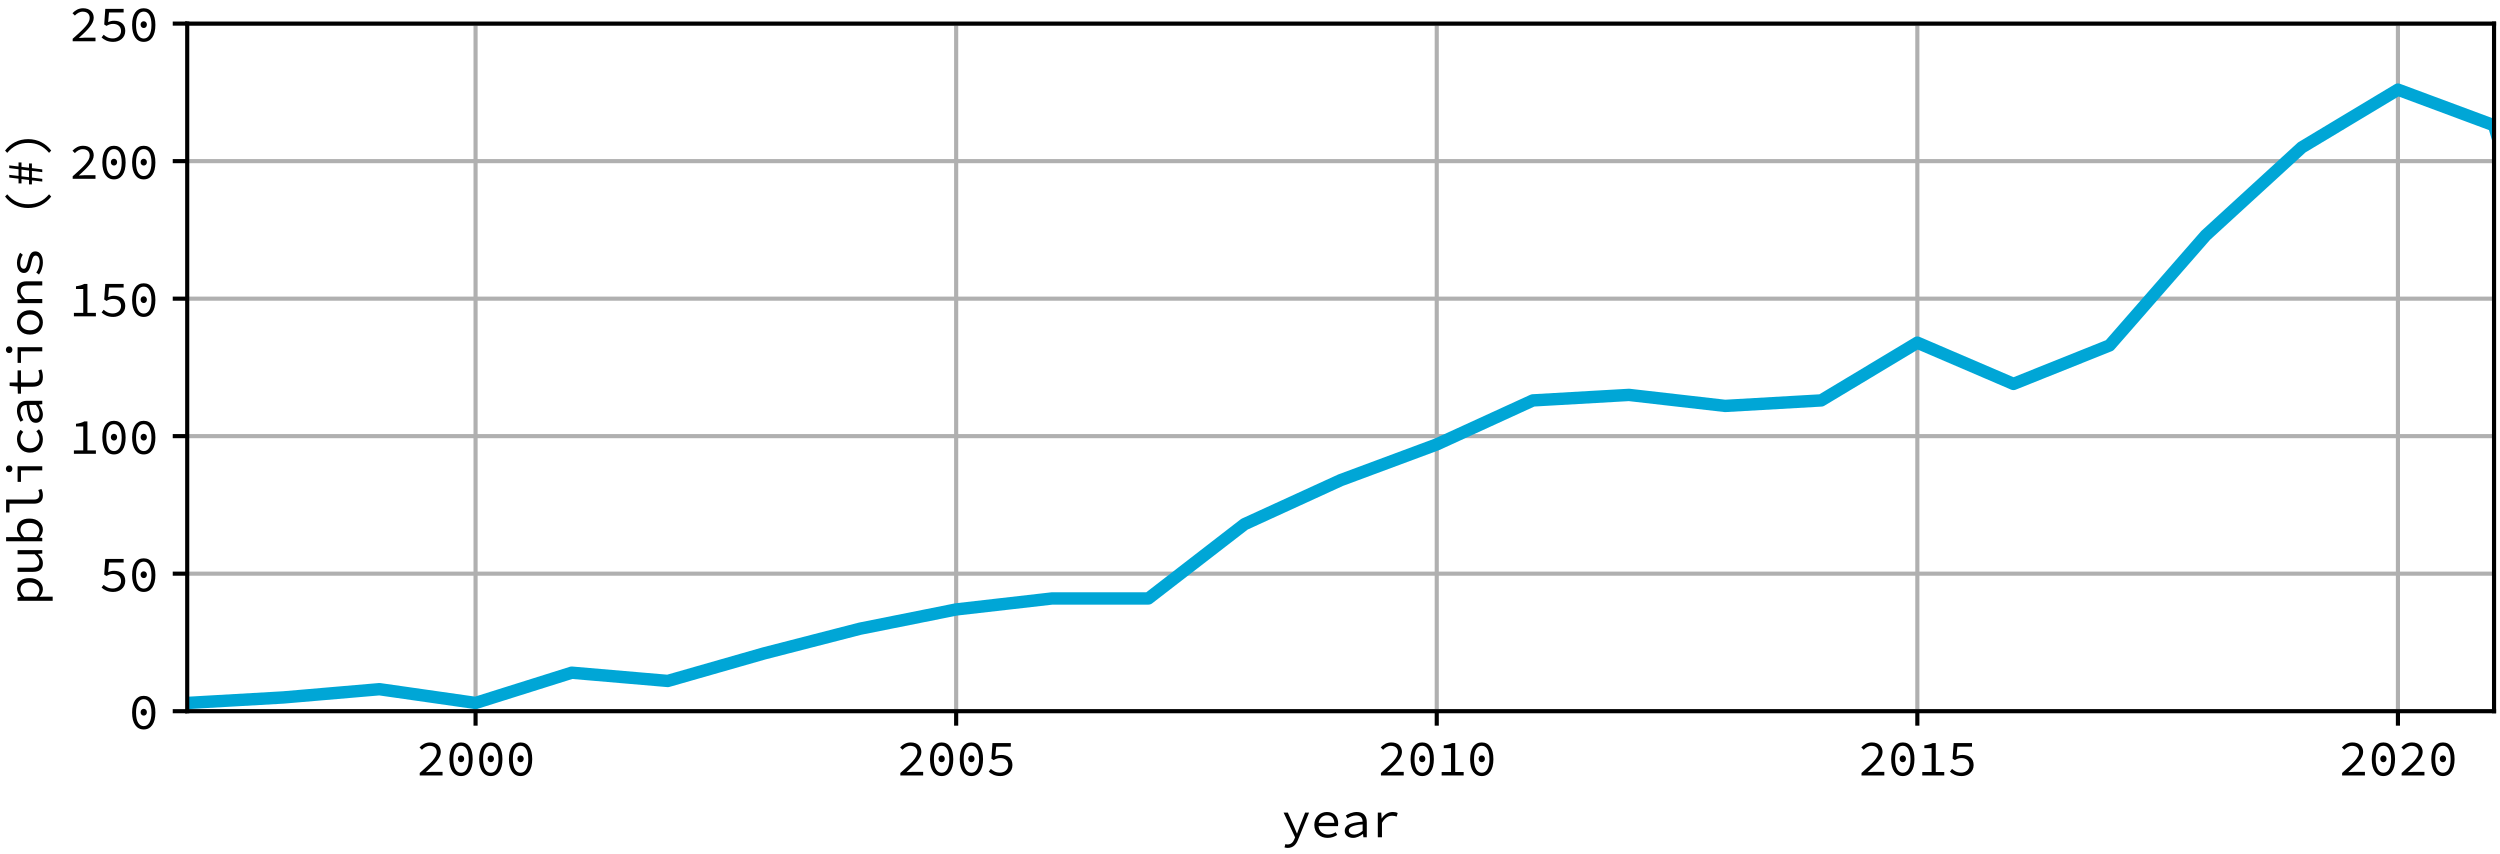 <?xml version="1.0" encoding="utf-8" standalone="no"?>
<!DOCTYPE svg PUBLIC "-//W3C//DTD SVG 1.1//EN"
  "http://www.w3.org/Graphics/SVG/1.1/DTD/svg11.dtd">
<svg xmlns:xlink="http://www.w3.org/1999/xlink" width="604.724pt" height="206.481pt" viewBox="0 0 604.724 206.481" xmlns="http://www.w3.org/2000/svg" version="1.1">
 <defs>
  <style type="text/css">*{stroke-linejoin: round; stroke-linecap: butt}</style>
 </defs>
 <g id="figure_1">
  <g id="patch_1">
   <path d="M 0 206.481 
L 604.724 206.481 
L 604.724 0 
L 0 0 
z
" style="fill: #ffffff"/>
  </g>
  <g id="axes_1">
   <g id="patch_2">
    <path d="M 45.284 172.032 
L 603.284 172.032 
L 603.284 5.712 
L 45.284 5.712 
z
" style="fill: #ffffff"/>
   </g>
   <g id="matplotlib.axis_1">
    <g id="xtick_1">
     <g id="line2d_1">
      <path d="M 115.034 172.032 
L 115.034 5.712 
" clip-path="url(#p9997fe911f)" style="fill: none; stroke: #b0b0b0; stroke-linecap: square"/>
     </g>
     <g id="line2d_2">
      <defs>
       <path id="mc9292a75e0" d="M 0 0 
L 0 3.5 
" style="stroke: #000000"/>
      </defs>
      <g>
       <use xlink:href="#mc9292a75e0" x="115.034" y="172.032" style="stroke: #000000"/>
      </g>
     </g>
     <g id="text_1">
      <!-- 2000 -->
      <g transform="translate(100.634 187.577)scale(0.12 -0.12)">
       <defs>
        <path id="SourceCodePro-Regular-32" d="M 467 0 
L 3341 0 
L 3341 454 
L 1997 454 
C 1754 454 1491 435 1235 416 
C 2349 1427 3117 2189 3117 2957 
C 3117 3680 2605 4160 1786 4160 
C 1210 4160 806 3910 442 3539 
L 742 3238 
C 1005 3514 1338 3731 1722 3731 
C 2323 3731 2611 3398 2611 2931 
C 2611 2253 1850 1536 467 314 
L 467 0 
z
" transform="scale(0.016)"/>
        <path id="SourceCodePro-Regular-30" d="M 1920 -77 
C 2829 -77 3386 698 3386 2054 
C 3386 3424 2829 4160 1920 4160 
C 1011 4160 454 3424 454 2054 
C 454 698 1011 -77 1920 -77 
z
M 1920 346 
C 1350 346 947 883 947 2054 
C 947 3232 1350 3738 1920 3738 
C 2490 3738 2893 3232 2893 2054 
C 2893 883 2490 346 1920 346 
z
M 1920 1670 
C 2131 1670 2317 1830 2317 2099 
C 2317 2362 2131 2522 1920 2522 
C 1709 2522 1523 2362 1523 2099 
C 1523 1830 1709 1670 1920 1670 
z
" transform="scale(0.016)"/>
       </defs>
       <use xlink:href="#SourceCodePro-Regular-32"/>
       <use xlink:href="#SourceCodePro-Regular-30" x="60"/>
       <use xlink:href="#SourceCodePro-Regular-30" x="120"/>
       <use xlink:href="#SourceCodePro-Regular-30" x="180"/>
      </g>
     </g>
    </g>
    <g id="xtick_2">
     <g id="line2d_3">
      <path d="M 231.284 172.032 
L 231.284 5.712 
" clip-path="url(#p9997fe911f)" style="fill: none; stroke: #b0b0b0; stroke-linecap: square"/>
     </g>
     <g id="line2d_4">
      <g>
       <use xlink:href="#mc9292a75e0" x="231.284" y="172.032" style="stroke: #000000"/>
      </g>
     </g>
     <g id="text_2">
      <!-- 2005 -->
      <g transform="translate(216.884 187.577)scale(0.12 -0.12)">
       <defs>
        <path id="SourceCodePro-Regular-35" d="M 1830 -77 
C 2611 -77 3341 422 3341 1306 
C 3341 2189 2720 2586 1939 2586 
C 1626 2586 1421 2522 1184 2419 
L 1293 3629 
L 3136 3629 
L 3136 4083 
L 826 4083 
L 691 2118 
L 973 1939 
C 1261 2099 1466 2189 1805 2189 
C 2413 2189 2810 1856 2810 1293 
C 2810 723 2349 358 1773 358 
C 1222 358 890 582 621 826 
L 358 480 
C 672 198 1101 -77 1830 -77 
z
" transform="scale(0.016)"/>
       </defs>
       <use xlink:href="#SourceCodePro-Regular-32"/>
       <use xlink:href="#SourceCodePro-Regular-30" x="60"/>
       <use xlink:href="#SourceCodePro-Regular-30" x="120"/>
       <use xlink:href="#SourceCodePro-Regular-35" x="180"/>
      </g>
     </g>
    </g>
    <g id="xtick_3">
     <g id="line2d_5">
      <path d="M 347.534 172.032 
L 347.534 5.712 
" clip-path="url(#p9997fe911f)" style="fill: none; stroke: #b0b0b0; stroke-linecap: square"/>
     </g>
     <g id="line2d_6">
      <g>
       <use xlink:href="#mc9292a75e0" x="347.534" y="172.032" style="stroke: #000000"/>
      </g>
     </g>
     <g id="text_3">
      <!-- 2010 -->
      <g transform="translate(333.134 187.577)scale(0.12 -0.12)">
       <defs>
        <path id="SourceCodePro-Regular-31" d="M 621 0 
L 3392 0 
L 3392 435 
L 2323 435 
L 2323 4083 
L 1933 4083 
C 1670 3942 1363 3846 883 3782 
L 883 3443 
L 1798 3443 
L 1798 435 
L 621 435 
L 621 0 
z
" transform="scale(0.016)"/>
       </defs>
       <use xlink:href="#SourceCodePro-Regular-32"/>
       <use xlink:href="#SourceCodePro-Regular-30" x="60"/>
       <use xlink:href="#SourceCodePro-Regular-31" x="120"/>
       <use xlink:href="#SourceCodePro-Regular-30" x="180"/>
      </g>
     </g>
    </g>
    <g id="xtick_4">
     <g id="line2d_7">
      <path d="M 463.784 172.032 
L 463.784 5.712 
" clip-path="url(#p9997fe911f)" style="fill: none; stroke: #b0b0b0; stroke-linecap: square"/>
     </g>
     <g id="line2d_8">
      <g>
       <use xlink:href="#mc9292a75e0" x="463.784" y="172.032" style="stroke: #000000"/>
      </g>
     </g>
     <g id="text_4">
      <!-- 2015 -->
      <g transform="translate(449.384 187.577)scale(0.12 -0.12)">
       <use xlink:href="#SourceCodePro-Regular-32"/>
       <use xlink:href="#SourceCodePro-Regular-30" x="60"/>
       <use xlink:href="#SourceCodePro-Regular-31" x="120"/>
       <use xlink:href="#SourceCodePro-Regular-35" x="180"/>
      </g>
     </g>
    </g>
    <g id="xtick_5">
     <g id="line2d_9">
      <path d="M 580.034 172.032 
L 580.034 5.712 
" clip-path="url(#p9997fe911f)" style="fill: none; stroke: #b0b0b0; stroke-linecap: square"/>
     </g>
     <g id="line2d_10">
      <g>
       <use xlink:href="#mc9292a75e0" x="580.034" y="172.032" style="stroke: #000000"/>
      </g>
     </g>
     <g id="text_5">
      <!-- 2020 -->
      <g transform="translate(565.634 187.577)scale(0.12 -0.12)">
       <use xlink:href="#SourceCodePro-Regular-32"/>
       <use xlink:href="#SourceCodePro-Regular-30" x="60"/>
       <use xlink:href="#SourceCodePro-Regular-32" x="120"/>
       <use xlink:href="#SourceCodePro-Regular-30" x="180"/>
      </g>
     </g>
    </g>
    <g id="text_6">
     <!-- year -->
     <g transform="translate(309.884 202.532)scale(0.12 -0.12)">
      <defs>
       <path id="SourceCodePro-Regular-79" d="M 838 -1338 
C 1542 -1338 1926 -870 2157 -256 
L 3526 3110 
L 3027 3110 
L 2349 1389 
C 2246 1107 2125 781 2016 486 
L 1990 486 
C 1862 787 1728 1114 1606 1389 
L 845 3110 
L 314 3110 
L 1766 -6 
L 1670 -237 
C 1517 -621 1254 -902 819 -902 
C 723 -902 621 -883 538 -858 
L 429 -1274 
C 538 -1312 691 -1338 838 -1338 
z
" transform="scale(0.016)"/>
       <path id="SourceCodePro-Regular-65" d="M 2035 2771 
C 2566 2771 2918 2458 2963 1818 
L 979 1818 
C 1075 2432 1523 2771 2035 2771 
z
M 2112 -77 
C 2611 -77 3008 90 3315 294 
L 3123 640 
C 2842 461 2547 346 2176 346 
C 1530 346 1030 704 966 1408 
L 3418 1408 
C 3430 1491 3443 1606 3443 1728 
C 3443 2605 2918 3187 2022 3187 
C 1190 3187 435 2573 435 1562 
C 435 525 1178 -77 2112 -77 
z
" transform="scale(0.016)"/>
       <path id="SourceCodePro-Regular-61" d="M 1574 -77 
C 2016 -77 2458 154 2803 422 
L 2822 422 
L 2867 0 
L 3296 0 
L 3296 1907 
C 3296 2682 2886 3187 2035 3187 
C 1491 3187 966 2944 653 2739 
L 858 2381 
C 1146 2560 1542 2752 1946 2752 
C 2547 2752 2758 2394 2771 1971 
C 1165 1843 518 1504 518 806 
C 518 250 992 -77 1574 -77 
z
M 1715 346 
C 1357 346 1030 493 1030 845 
C 1030 1254 1440 1517 2771 1626 
L 2771 806 
C 2419 512 2067 346 1715 346 
z
" transform="scale(0.016)"/>
       <path id="SourceCodePro-Regular-72" d="M 934 0 
L 1459 0 
L 1459 1824 
C 1830 2470 2272 2714 2739 2714 
C 2982 2714 3098 2682 3315 2605 
L 3437 3059 
C 3245 3155 3053 3187 2822 3187 
C 2246 3187 1760 2874 1434 2374 
L 1414 2374 
L 1370 3110 
L 934 3110 
L 934 0 
z
" transform="scale(0.016)"/>
      </defs>
      <use xlink:href="#SourceCodePro-Regular-79"/>
      <use xlink:href="#SourceCodePro-Regular-65" x="60"/>
      <use xlink:href="#SourceCodePro-Regular-61" x="120"/>
      <use xlink:href="#SourceCodePro-Regular-72" x="180"/>
     </g>
    </g>
   </g>
   <g id="matplotlib.axis_2">
    <g id="ytick_1">
     <g id="line2d_11">
      <path d="M 45.284 172.032 
L 603.284 172.032 
" clip-path="url(#p9997fe911f)" style="fill: none; stroke: #b0b0b0; stroke-linecap: square"/>
     </g>
     <g id="line2d_12">
      <defs>
       <path id="mdb36a3ead0" d="M 0 0 
L -3.5 0 
" style="stroke: #000000"/>
      </defs>
      <g>
       <use xlink:href="#mdb36a3ead0" x="45.284" y="172.032" style="stroke: #000000"/>
      </g>
     </g>
     <g id="text_7">
      <!-- 0 -->
      <g transform="translate(31.084 176.304)scale(0.12 -0.12)">
       <use xlink:href="#SourceCodePro-Regular-30"/>
      </g>
     </g>
    </g>
    <g id="ytick_2">
     <g id="line2d_13">
      <path d="M 45.284 138.768 
L 603.284 138.768 
" clip-path="url(#p9997fe911f)" style="fill: none; stroke: #b0b0b0; stroke-linecap: square"/>
     </g>
     <g id="line2d_14">
      <g>
       <use xlink:href="#mdb36a3ead0" x="45.284" y="138.768" style="stroke: #000000"/>
      </g>
     </g>
     <g id="text_8">
      <!-- 50 -->
      <g transform="translate(23.884 143.04)scale(0.12 -0.12)">
       <use xlink:href="#SourceCodePro-Regular-35"/>
       <use xlink:href="#SourceCodePro-Regular-30" x="60"/>
      </g>
     </g>
    </g>
    <g id="ytick_3">
     <g id="line2d_15">
      <path d="M 45.284 105.504 
L 603.284 105.504 
" clip-path="url(#p9997fe911f)" style="fill: none; stroke: #b0b0b0; stroke-linecap: square"/>
     </g>
     <g id="line2d_16">
      <g>
       <use xlink:href="#mdb36a3ead0" x="45.284" y="105.504" style="stroke: #000000"/>
      </g>
     </g>
     <g id="text_9">
      <!-- 100 -->
      <g transform="translate(16.684 109.776)scale(0.12 -0.12)">
       <use xlink:href="#SourceCodePro-Regular-31"/>
       <use xlink:href="#SourceCodePro-Regular-30" x="60"/>
       <use xlink:href="#SourceCodePro-Regular-30" x="120"/>
      </g>
     </g>
    </g>
    <g id="ytick_4">
     <g id="line2d_17">
      <path d="M 45.284 72.24 
L 603.284 72.24 
" clip-path="url(#p9997fe911f)" style="fill: none; stroke: #b0b0b0; stroke-linecap: square"/>
     </g>
     <g id="line2d_18">
      <g>
       <use xlink:href="#mdb36a3ead0" x="45.284" y="72.24" style="stroke: #000000"/>
      </g>
     </g>
     <g id="text_10">
      <!-- 150 -->
      <g transform="translate(16.684 76.512)scale(0.12 -0.12)">
       <use xlink:href="#SourceCodePro-Regular-31"/>
       <use xlink:href="#SourceCodePro-Regular-35" x="60"/>
       <use xlink:href="#SourceCodePro-Regular-30" x="120"/>
      </g>
     </g>
    </g>
    <g id="ytick_5">
     <g id="line2d_19">
      <path d="M 45.284 38.976 
L 603.284 38.976 
" clip-path="url(#p9997fe911f)" style="fill: none; stroke: #b0b0b0; stroke-linecap: square"/>
     </g>
     <g id="line2d_20">
      <g>
       <use xlink:href="#mdb36a3ead0" x="45.284" y="38.976" style="stroke: #000000"/>
      </g>
     </g>
     <g id="text_11">
      <!-- 200 -->
      <g transform="translate(16.684 43.248)scale(0.12 -0.12)">
       <use xlink:href="#SourceCodePro-Regular-32"/>
       <use xlink:href="#SourceCodePro-Regular-30" x="60"/>
       <use xlink:href="#SourceCodePro-Regular-30" x="120"/>
      </g>
     </g>
    </g>
    <g id="ytick_6">
     <g id="line2d_21">
      <path d="M 45.284 5.712 
L 603.284 5.712 
" clip-path="url(#p9997fe911f)" style="fill: none; stroke: #b0b0b0; stroke-linecap: square"/>
     </g>
     <g id="line2d_22">
      <g>
       <use xlink:href="#mdb36a3ead0" x="45.284" y="5.712" style="stroke: #000000"/>
      </g>
     </g>
     <g id="text_12">
      <!-- 250 -->
      <g transform="translate(16.684 9.984)scale(0.12 -0.12)">
       <use xlink:href="#SourceCodePro-Regular-32"/>
       <use xlink:href="#SourceCodePro-Regular-35" x="60"/>
       <use xlink:href="#SourceCodePro-Regular-30" x="120"/>
      </g>
     </g>
    </g>
    <g id="text_13">
     <!-- publications (#) -->
     <g transform="translate(10.224 146.472)rotate(-90)scale(0.12 -0.12)">
      <defs>
       <path id="SourceCodePro-Regular-70" d="M 595 -1312 
L 1120 -1312 
L 1120 -262 
L 1094 326 
L 1114 326 
C 1389 70 1754 -77 2042 -77 
C 2790 -77 3456 544 3456 1600 
C 3456 2566 3008 3187 2170 3187 
C 1786 3187 1382 2989 1094 2714 
L 1075 2714 
L 1030 3110 
L 595 3110 
L 595 -1312 
z
M 1952 365 
C 1741 365 1414 467 1120 730 
L 1120 2278 
C 1440 2598 1760 2746 2035 2746 
C 2656 2746 2912 2285 2912 1600 
C 2912 832 2509 365 1952 365 
z
" transform="scale(0.016)"/>
       <path id="SourceCodePro-Regular-75" d="M 1574 -77 
C 2054 -77 2419 179 2733 544 
L 2758 544 
L 2803 0 
L 3232 0 
L 3232 3110 
L 2707 3110 
L 2707 954 
C 2362 550 2099 378 1741 378 
C 1222 378 1024 659 1024 1248 
L 1024 3110 
L 493 3110 
L 493 1178 
C 493 358 832 -77 1574 -77 
z
" transform="scale(0.016)"/>
       <path id="SourceCodePro-Regular-62" d="M 2048 -77 
C 2790 -77 3456 544 3456 1606 
C 3456 2566 3002 3187 2163 3187 
C 1798 3187 1402 3002 1120 2714 
L 1101 2714 
L 1120 3315 
L 1120 4557 
L 595 4557 
L 595 0 
L 1018 0 
L 1062 346 
L 1082 346 
C 1376 83 1747 -77 2048 -77 
z
M 1965 365 
C 1741 365 1414 467 1120 730 
L 1120 2278 
C 1440 2598 1760 2746 2035 2746 
C 2656 2746 2912 2285 2912 1600 
C 2912 832 2509 365 1965 365 
z
" transform="scale(0.016)"/>
       <path id="SourceCodePro-Regular-6c" d="M 2605 -77 
C 2944 -77 3149 -13 3437 109 
L 3302 499 
C 3091 403 2899 358 2720 358 
C 2349 358 2106 550 2106 1005 
L 2106 4557 
L 474 4557 
L 474 4128 
L 1581 4128 
L 1581 1043 
C 1581 307 1946 -77 2605 -77 
z
" transform="scale(0.016)"/>
       <path id="SourceCodePro-Regular-69" d="M 2022 0 
L 2547 0 
L 2547 3110 
L 576 3110 
L 576 2682 
L 2022 2682 
L 2022 0 
z
M 2227 3763 
C 2464 3763 2650 3923 2650 4173 
C 2650 4416 2464 4582 2227 4582 
C 1990 4582 1805 4416 1805 4173 
C 1805 3923 1990 3763 2227 3763 
z
" transform="scale(0.016)"/>
       <path id="SourceCodePro-Regular-63" d="M 2214 -77 
C 2675 -77 3104 102 3450 410 
L 3213 749 
C 2957 531 2637 358 2253 358 
C 1536 358 1056 838 1056 1549 
C 1056 2266 1549 2752 2266 2752 
C 2592 2752 2861 2618 3117 2394 
L 3379 2733 
C 3123 2982 2752 3187 2246 3187 
C 1306 3187 512 2592 512 1549 
C 512 518 1242 -77 2214 -77 
z
" transform="scale(0.016)"/>
       <path id="SourceCodePro-Regular-74" d="M 2522 -77 
C 2912 -77 3213 6 3494 109 
L 3379 493 
C 3155 410 2925 352 2630 352 
C 2029 352 1843 646 1843 1203 
L 1843 2682 
L 3373 2682 
L 3373 3110 
L 1843 3110 
L 1843 4109 
L 1408 4109 
L 1338 3110 
L 442 3078 
L 442 2682 
L 1318 2682 
L 1318 1210 
C 1318 442 1613 -77 2522 -77 
z
" transform="scale(0.016)"/>
       <path id="SourceCodePro-Regular-6f" d="M 1920 -77 
C 2739 -77 3456 518 3456 1549 
C 3456 2592 2739 3187 1920 3187 
C 1101 3187 384 2592 384 1549 
C 384 518 1101 -77 1920 -77 
z
M 1920 358 
C 1325 358 928 838 928 1549 
C 928 2266 1325 2752 1920 2752 
C 2515 2752 2912 2266 2912 1549 
C 2912 838 2515 358 1920 358 
z
" transform="scale(0.016)"/>
       <path id="SourceCodePro-Regular-6e" d="M 595 0 
L 1120 0 
L 1120 2170 
C 1485 2547 1734 2733 2106 2733 
C 2618 2733 2822 2451 2822 1862 
L 2822 0 
L 3347 0 
L 3347 1933 
C 3347 2752 3008 3187 2272 3187 
C 1786 3187 1427 2925 1101 2579 
L 1075 2579 
L 1030 3110 
L 595 3110 
L 595 0 
z
" transform="scale(0.016)"/>
       <path id="SourceCodePro-Regular-73" d="M 1984 -77 
C 2874 -77 3366 346 3366 851 
C 3366 1325 3117 1587 2080 1811 
C 1446 1946 1178 2061 1178 2330 
C 1178 2566 1363 2778 1894 2778 
C 2291 2778 2650 2650 2938 2451 
L 3194 2790 
C 2886 3002 2413 3187 1939 3187 
C 1088 3187 646 2803 646 2304 
C 646 1837 1056 1562 1862 1395 
C 2707 1222 2835 1056 2835 819 
C 2835 557 2573 333 2048 333 
C 1472 333 1056 499 698 755 
L 454 410 
C 832 147 1376 -77 1984 -77 
z
" transform="scale(0.016)"/>
       <path id="SourceCodePro-Regular-20" transform="scale(0.016)"/>
       <path id="SourceCodePro-Regular-28" d="M 2771 -1126 
L 3059 -858 
C 2202 -134 1805 704 1805 1779 
C 1805 2854 2202 3693 3059 4416 
L 2771 4685 
C 1882 3994 1331 3014 1331 1779 
C 1331 544 1882 -435 2771 -1126 
z
" transform="scale(0.016)"/>
       <path id="SourceCodePro-Regular-23" d="M 1459 1670 
L 1574 2618 
L 2419 2618 
L 2304 1670 
L 1459 1670 
z
M 909 0 
L 1254 0 
L 1414 1306 
L 2259 1306 
L 2099 0 
L 2445 0 
L 2605 1306 
L 3194 1306 
L 3194 1670 
L 2650 1670 
L 2765 2618 
L 3322 2618 
L 3322 2989 
L 2810 2989 
L 2950 4160 
L 2611 4160 
L 2464 2989 
L 1619 2989 
L 1760 4160 
L 1421 4160 
L 1274 2989 
L 685 2989 
L 685 2618 
L 1229 2618 
L 1114 1670 
L 557 1670 
L 557 1306 
L 1069 1306 
L 909 0 
z
" transform="scale(0.016)"/>
       <path id="SourceCodePro-Regular-29" d="M 1069 -1126 
C 1958 -435 2509 544 2509 1779 
C 2509 3014 1958 3994 1069 4685 
L 781 4416 
C 1638 3693 2035 2854 2035 1779 
C 2035 704 1638 -134 781 -858 
L 1069 -1126 
z
" transform="scale(0.016)"/>
      </defs>
      <use xlink:href="#SourceCodePro-Regular-70"/>
      <use xlink:href="#SourceCodePro-Regular-75" x="60"/>
      <use xlink:href="#SourceCodePro-Regular-62" x="120"/>
      <use xlink:href="#SourceCodePro-Regular-6c" x="180"/>
      <use xlink:href="#SourceCodePro-Regular-69" x="240"/>
      <use xlink:href="#SourceCodePro-Regular-63" x="300"/>
      <use xlink:href="#SourceCodePro-Regular-61" x="360"/>
      <use xlink:href="#SourceCodePro-Regular-74" x="420"/>
      <use xlink:href="#SourceCodePro-Regular-69" x="480"/>
      <use xlink:href="#SourceCodePro-Regular-6f" x="540"/>
      <use xlink:href="#SourceCodePro-Regular-6e" x="600"/>
      <use xlink:href="#SourceCodePro-Regular-73" x="660"/>
      <use xlink:href="#SourceCodePro-Regular-20" x="720"/>
      <use xlink:href="#SourceCodePro-Regular-28" x="780"/>
      <use xlink:href="#SourceCodePro-Regular-23" x="840"/>
      <use xlink:href="#SourceCodePro-Regular-29" x="900"/>
     </g>
    </g>
   </g>
   <g id="line2d_23">
    <path d="M -1 169.371 
L 22.034 169.371 
L 45.284 170.036 
L 68.534 168.706 
L 91.784 166.71 
L 115.034 170.036 
L 138.284 162.718 
L 161.534 164.714 
L 184.784 158.061 
L 208.034 152.074 
L 231.284 147.417 
L 254.534 144.756 
L 277.784 144.756 
L 301.034 126.793 
L 324.284 116.149 
L 347.534 107.5 
L 370.784 96.856 
L 394.034 95.525 
L 417.284 98.186 
L 440.534 96.856 
L 463.784 82.885 
L 487.034 92.864 
L 510.284 83.55 
L 533.534 56.939 
L 556.784 35.65 
L 580.034 21.679 
L 603.284 30.328 
L 605.724 38.566 
" clip-path="url(#p9997fe911f)" style="fill: none; stroke: #00a6d6; stroke-width: 3; stroke-linecap: square"/>
   </g>
   <g id="patch_3">
    <path d="M 45.284 172.032 
L 45.284 5.712 
" style="fill: none; stroke: #000000; stroke-linejoin: miter; stroke-linecap: square"/>
   </g>
   <g id="patch_4">
    <path d="M 603.284 172.032 
L 603.284 5.712 
" style="fill: none; stroke: #000000; stroke-linejoin: miter; stroke-linecap: square"/>
   </g>
   <g id="patch_5">
    <path d="M 45.284 172.032 
L 603.284 172.032 
" style="fill: none; stroke: #000000; stroke-linejoin: miter; stroke-linecap: square"/>
   </g>
   <g id="patch_6">
    <path d="M 45.284 5.712 
L 603.284 5.712 
" style="fill: none; stroke: #000000; stroke-linejoin: miter; stroke-linecap: square"/>
   </g>
  </g>
 </g>
 <defs>
  <clipPath id="p9997fe911f">
   <rect x="45.284" y="5.712" width="558" height="166.32"/>
  </clipPath>
 </defs>
</svg>
